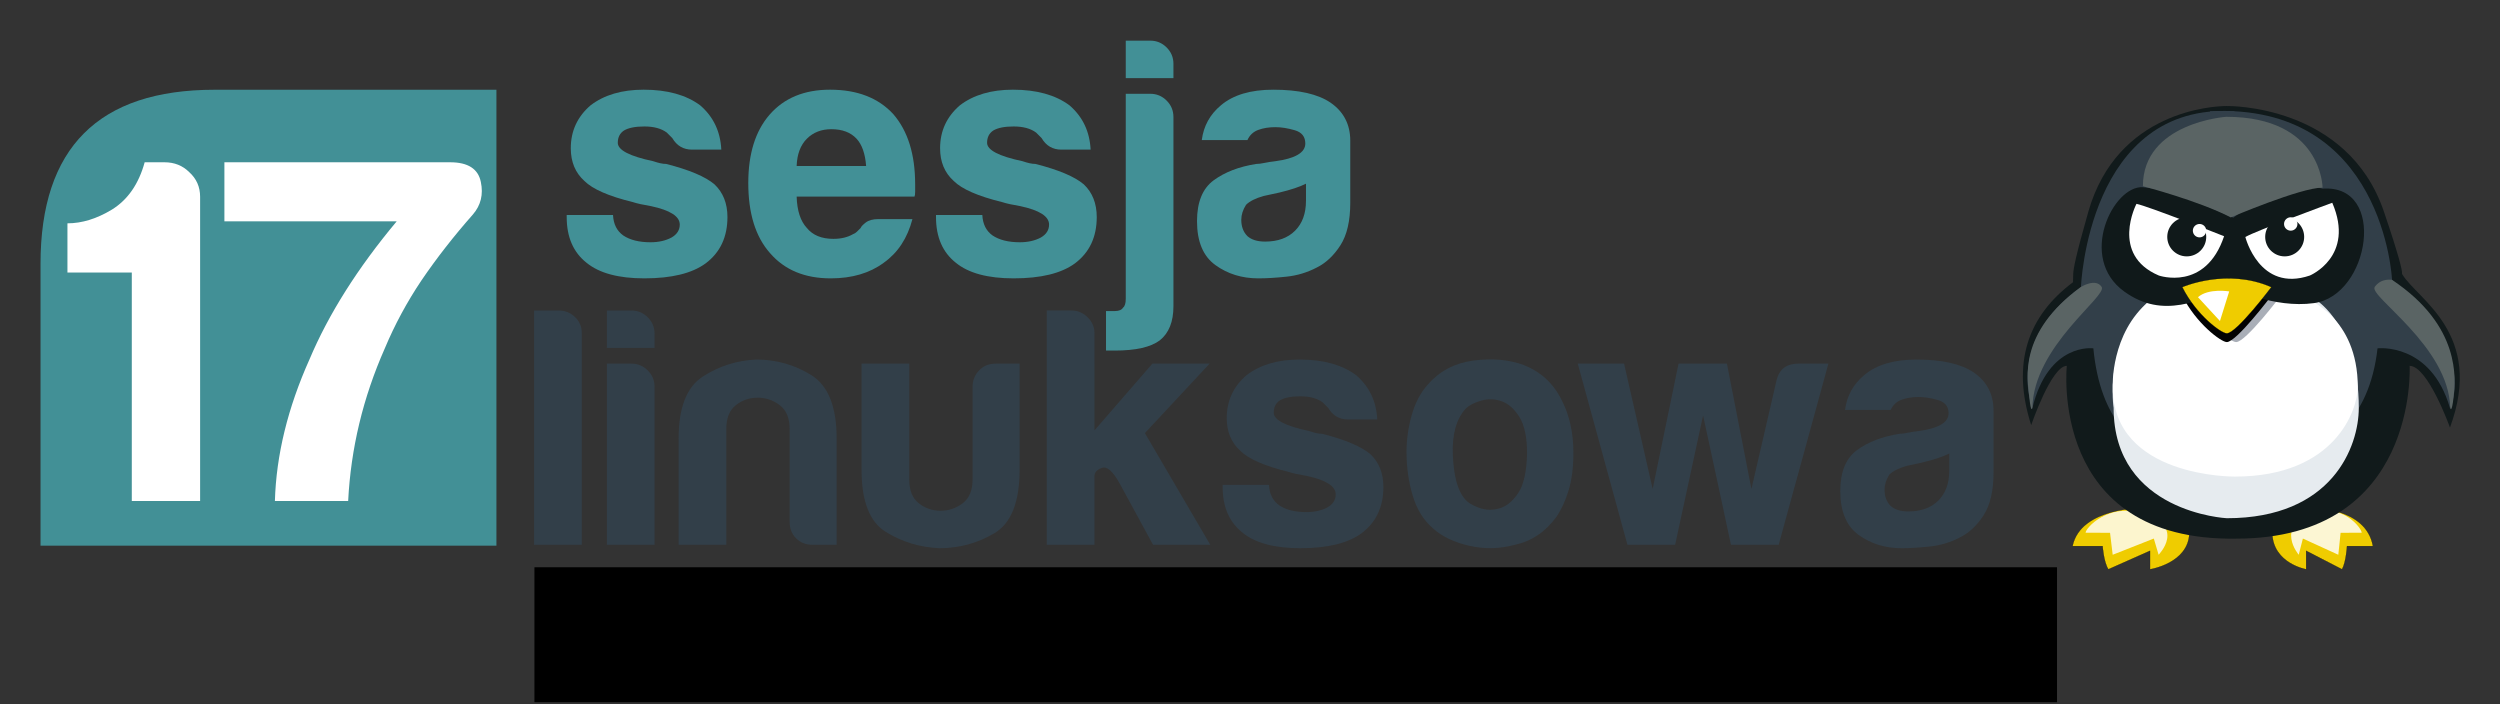 <?xml version="1.0" encoding="UTF-8" standalone="no"?>
<svg
   xmlns:dc="http://purl.org/dc/elements/1.1/"
   xmlns:cc="http://creativecommons.org/ns#"
   xmlns:rdf="http://www.w3.org/1999/02/22-rdf-syntax-ns#"
   xmlns:svg="http://www.w3.org/2000/svg"
   xmlns="http://www.w3.org/2000/svg"
   xml:space="preserve"
   enable-background="new 0 0 1674.168 1027.062"
   viewBox="0 0 1229.987 346.599"
   height="346.599"
   width="1229.987"
   y="0px"
   x="0px"
   id="Layer_1"
   version="1.1"><rect x="0" y="0" width="1229.987" height="346.599" fill="#333333" stroke="none"/><defs
   id="defs105" /><g
   transform="translate(1.751,-723.398)"
   id="g63"><g
     id="g65"><path
       style="fill:#429096;fill-opacity:1"
       id="path67"
       d="m 277.063,829.186 22.788,0 c 0.22,4.472 1.896,7.822 5.026,10.053 3.351,2.236 7.817,3.352 13.404,3.352 4.021,0 7.482,-0.78 10.389,-2.346 2.681,-1.561 4.021,-3.687 4.021,-6.367 0,-4.021 -4.691,-7.037 -14.074,-9.048 -4.021,-0.67 -7.038,-1.341 -9.048,-2.011 -11.844,-2.9 -19.771,-6.367 -23.792,-10.389 -4.472,-4.021 -6.702,-9.383 -6.702,-16.085 0,-8.487 3.236,-15.524 9.718,-21.111 6.702,-5.137 15.415,-7.708 26.138,-7.708 11.614,0 20.887,2.571 27.814,7.708 6.477,5.587 9.938,12.849 10.388,21.781 l -14.409,0 c -4.247,0 -7.488,-1.896 -9.718,-5.696 -0.896,-0.891 -1.791,-1.786 -2.681,-2.681 -2.681,-2.011 -6.367,-3.017 -11.059,-3.017 -4.471,0 -7.822,0.671 -10.053,2.011 -2.01,1.341 -3.016,3.352 -3.016,6.032 0,3.576 5.807,6.592 17.425,9.048 1.341,0.45 2.514,0.785 3.519,1.005 1.005,0.226 1.953,0.335 2.848,0.335 11.394,2.906 19.321,6.258 23.792,10.054 4.241,4.021 6.367,9.383 6.367,16.085 0,9.834 -3.576,17.426 -10.723,22.787 -6.702,4.917 -16.755,7.373 -30.16,7.373 -12.734,0 -22.232,-2.565 -28.484,-7.708 -6.482,-5.137 -9.718,-12.618 -9.718,-22.452 l 0,-1.005 z" /><path
       style="fill:#429096;fill-opacity:1"
       id="path69"
       d="m 430.408,831.197 16.755,0 c -2.461,9.383 -7.153,16.535 -14.075,21.446 -6.927,5.143 -15.64,7.708 -26.138,7.708 -12.734,0 -22.678,-4.132 -29.825,-12.399 -7.152,-8.042 -10.724,-19.546 -10.724,-34.516 0,-14.295 3.461,-25.469 10.389,-33.511 7.147,-8.263 17.09,-12.399 29.824,-12.399 13.404,0 23.793,4.021 31.165,12.063 7.147,8.269 10.724,19.771 10.724,34.517 0,0.896 0,1.676 0,2.346 0,0.67 0,1.12 0,1.341 0,1.12 -0.115,1.9 -0.335,2.346 l -57.974,0 c 0.22,6.927 1.895,12.063 5.026,15.415 2.901,3.576 7.257,5.361 13.069,5.361 3.796,0 7.037,-0.78 9.718,-2.346 0.67,-0.22 1.283,-0.612 1.843,-1.173 0.555,-0.555 1.173,-1.173 1.843,-1.843 0.22,-0.671 1.058,-1.561 2.513,-2.682 1.453,-1.115 3.521,-1.674 6.202,-1.674 z m -40.213,-26.139 34.181,0 c -0.45,-6.032 -2.011,-10.498 -4.691,-13.404 -2.906,-3.126 -7.037,-4.691 -12.399,-4.691 -4.917,0 -8.938,1.565 -12.064,4.691 -3.132,3.13 -4.807,7.597 -5.027,13.404 z" /><path
       style="fill:#429096;fill-opacity:1"
       id="path71"
       d="m 458.758,829.186 22.788,0 c 0.22,4.472 1.896,7.822 5.026,10.053 3.351,2.236 7.817,3.352 13.404,3.352 4.021,0 7.482,-0.78 10.389,-2.346 2.681,-1.561 4.021,-3.687 4.021,-6.367 0,-4.021 -4.691,-7.037 -14.074,-9.048 -4.021,-0.67 -7.038,-1.341 -9.048,-2.011 -11.844,-2.9 -19.771,-6.367 -23.792,-10.389 -4.472,-4.021 -6.702,-9.383 -6.702,-16.085 0,-8.487 3.236,-15.524 9.718,-21.111 6.702,-5.137 15.415,-7.708 26.138,-7.708 11.614,0 20.887,2.571 27.814,7.708 6.477,5.587 9.938,12.849 10.388,21.781 l -14.41,0 c -4.247,0 -7.488,-1.896 -9.718,-5.696 -0.896,-0.891 -1.791,-1.786 -2.681,-2.681 -2.681,-2.011 -6.367,-3.017 -11.059,-3.017 -4.471,0 -7.822,0.671 -10.053,2.011 -2.01,1.341 -3.016,3.352 -3.016,6.032 0,3.576 5.807,6.592 17.425,9.048 1.341,0.45 2.514,0.785 3.519,1.005 1.005,0.226 1.953,0.335 2.848,0.335 11.394,2.906 19.321,6.258 23.792,10.054 4.241,4.021 6.367,9.383 6.367,16.085 0,9.834 -3.576,17.426 -10.723,22.787 -6.702,4.917 -16.755,7.373 -30.16,7.373 -12.734,0 -22.232,-2.565 -28.484,-7.708 -6.482,-5.137 -9.718,-12.618 -9.718,-22.452 l 0,-1.005 z" /><path
       style="fill:#429096;fill-opacity:1"
       id="path73"
       d="m 542.401,895.872 0,-19.437 4.356,0 c 2.011,0 3.351,-0.561 4.021,-1.676 0.89,-0.67 1.34,-2.126 1.34,-4.356 l 0,-11.729 0,-67.356 0,-21.782 12.064,0 c 3.126,0 5.807,1.12 8.042,3.351 2.23,2.236 3.351,4.917 3.351,8.043 l 0,77.745 0,15.415 c 0,7.592 -2.236,13.179 -6.702,16.755 -4.472,3.352 -11.844,5.027 -22.117,5.027 l -4.355,0 z m 9.718,-152.474 12.064,0 c 3.126,0 5.807,1.121 8.042,3.352 2.23,2.235 3.351,4.916 3.351,8.042 l 0,7.038 -23.458,0 0,-18.432 z" /><path
       style="fill:#429096;fill-opacity:1"
       id="path75"
       d="m 646.15,854.989 c -4.691,2.461 -9.666,3.964 -14.912,4.524 -5.252,0.555 -9.886,0.838 -13.907,0.838 -8.042,0 -15.08,-2.179 -21.112,-6.535 -6.032,-4.356 -9.048,-11.561 -9.048,-21.614 0,-9.383 2.733,-16.085 8.21,-20.106 5.472,-4.021 12.451,-6.702 20.944,-8.043 1.115,0 2.456,-0.167 4.021,-0.502 1.561,-0.335 3.351,-0.613 5.362,-0.838 9.828,-1.341 14.745,-4.241 14.745,-8.713 0,-3.352 -1.733,-5.529 -5.194,-6.534 -3.466,-1.006 -6.649,-1.509 -9.55,-1.509 -3.131,0 -5.922,0.45 -8.378,1.341 -2.461,0.896 -4.246,2.571 -5.362,5.026 l -22.452,0 c 0.89,-6.922 4.021,-12.619 9.383,-17.09 6.032,-5.137 14.629,-7.708 25.803,-7.708 12.509,0 21.892,2.126 28.149,6.367 6.477,4.472 9.718,10.724 9.718,18.766 l 0,30.495 c 0,8.938 -1.623,15.918 -4.859,20.944 -3.24,5.026 -7.094,8.66 -11.561,10.891 z m -5.361,-41.218 c -3.131,1.565 -7.487,3.016 -13.069,4.356 l -7.708,1.676 c -4.021,1.12 -6.927,2.57 -8.713,4.356 -1.565,2.461 -2.346,4.916 -2.346,7.372 0,3.351 1.005,6.032 3.016,8.042 2.011,1.791 4.912,2.682 8.713,2.682 6.252,0 11.168,-1.786 14.745,-5.362 3.571,-3.57 5.361,-8.487 5.361,-14.744 l 0,-8.378 z" /><path
       style="fill:#323f49;fill-opacity:1"
       id="path79"
       d="m 261.016,876.162 12.064,0 c 3.126,0 5.807,1.063 8.042,3.184 2.23,2.126 3.351,4.749 3.351,7.875 l 0,104.219 -23.458,0 0,-115.278 z" /><path
       style="fill:#323f49;fill-opacity:1"
       id="path81"
       d="m 296.834,876.162 12.064,0 c 3.125,0 5.806,1.121 8.042,3.352 2.23,2.235 3.351,4.916 3.351,8.042 l 0,7.038 -23.457,0 0,-18.432 z m 0,26.138 12.064,0 c 3.125,0 5.806,1.12 8.042,3.351 2.23,2.236 3.351,4.917 3.351,8.043 l 0,77.745 -23.457,0 0,-89.139 z" /><path
       style="fill:#323f49;fill-opacity:1"
       id="path83"
       d="m 409.871,991.439 -11.729,0 c -3.352,0 -6.09,-1.058 -8.211,-3.184 -2.125,-2.12 -3.183,-4.859 -3.183,-8.21 l 0,-45.575 c 0,-5.361 -1.624,-9.268 -4.859,-11.729 -3.241,-2.455 -6.87,-3.686 -10.892,-3.686 -4.021,0 -7.597,1.23 -10.723,3.686 -3.132,2.461 -4.691,6.367 -4.691,11.729 l 0,56.969 -23.458,0 0,-52.276 c 0,-15.19 3.964,-25.354 11.896,-30.495 7.927,-5.137 16.697,-7.928 26.306,-8.378 9.828,0 18.876,2.571 27.144,7.708 8.263,5.142 12.399,15.529 12.399,31.165 l 0,52.276 z" /><path
       style="fill:#323f49;fill-opacity:1"
       id="path85"
       d="m 499.881,902.3 0,52.276 c 0,15.865 -4.137,26.254 -12.399,31.165 -8.268,4.917 -17.315,7.373 -27.144,7.373 -9.608,-0.45 -18.379,-3.126 -26.306,-8.043 -7.933,-4.911 -11.896,-15.08 -11.896,-30.495 l 0,-52.276 23.458,0 0,56.969 c 0,5.361 1.56,9.272 4.691,11.729 3.126,2.461 6.702,3.686 10.723,3.686 4.021,0 7.65,-1.225 10.892,-3.686 3.235,-2.456 4.859,-6.367 4.859,-11.729 l 0,-45.575 c 0,-3.126 1.058,-5.807 3.183,-8.043 2.121,-2.23 4.859,-3.351 8.211,-3.351 l 11.728,0 z" /><path
       style="fill:#323f49;fill-opacity:1"
       id="path87"
       d="m 536.729,902.3 0,32.841 28.483,-32.841 28.149,0 -31.835,34.181 32.17,54.958 -28.149,0 -16.42,-30.16 c -3.351,-6.031 -6.257,-8.597 -8.713,-7.707 -2.461,0.896 -3.686,2.235 -3.686,4.021 l 0,12.398 0,21.447 -23.458,0 0,-115.276 12.063,0 c 3.126,0 5.808,1.121 8.043,3.352 2.23,2.235 3.352,4.807 3.352,7.707 l 0,15.079 z" /><path
       style="fill:#323f49;fill-opacity:1"
       id="path89"
       d="m 599.786,961.95 22.787,0 c 0.221,4.472 1.896,7.822 5.027,10.053 3.351,2.236 7.817,3.352 13.404,3.352 4.021,0 7.482,-0.78 10.388,-2.346 2.681,-1.561 4.021,-3.687 4.021,-6.367 0,-4.021 -4.691,-7.037 -14.074,-9.048 -4.021,-0.67 -7.037,-1.341 -9.048,-2.011 -11.845,-2.9 -19.771,-6.367 -23.793,-10.389 -4.472,-4.021 -6.702,-9.383 -6.702,-16.085 0,-8.487 3.236,-15.524 9.718,-21.111 6.702,-5.137 15.415,-7.708 26.139,-7.708 11.613,0 20.887,2.571 27.814,7.708 6.477,5.587 9.938,12.849 10.388,21.781 l -14.409,0 c -4.247,0 -7.487,-1.896 -9.719,-5.696 -0.895,-0.891 -1.79,-1.786 -2.681,-2.681 -2.681,-2.011 -6.367,-3.017 -11.059,-3.017 -4.472,0 -7.822,0.671 -10.053,2.011 -2.011,1.341 -3.017,3.352 -3.017,6.032 0,3.576 5.808,6.592 17.426,9.048 1.341,0.45 2.514,0.785 3.519,1.005 1.006,0.226 1.953,0.335 2.849,0.335 11.394,2.906 19.321,6.258 23.793,10.054 4.241,4.021 6.367,9.383 6.367,16.085 0,9.834 -3.576,17.426 -10.724,22.787 -6.702,4.917 -16.756,7.373 -30.16,7.373 -12.733,0 -22.232,-2.565 -28.484,-7.708 -6.481,-5.137 -9.718,-12.618 -9.718,-22.452 l 0,-1.005 z" /><path
       style="fill:#323f49;fill-opacity:1"
       id="path91"
       d="m 703.319,983.396 c -4.691,-4.021 -8.043,-9.435 -10.054,-16.252 -2.01,-6.812 -3.016,-13.907 -3.016,-21.279 0,-6.032 0.838,-12.064 2.514,-18.097 1.675,-6.031 4.299,-11.059 7.875,-15.079 5.807,-6.702 13.289,-10.666 22.452,-11.896 9.157,-1.226 17.426,-0.503 24.798,2.178 8.487,3.352 14.745,9.163 18.766,17.426 3.797,7.372 5.697,15.976 5.697,25.804 0,7.152 -0.785,13.294 -2.346,18.431 -1.565,5.142 -3.576,9.498 -6.032,13.069 -5.361,7.372 -12.179,11.954 -20.441,13.739 -7.372,2.011 -14.803,2.178 -22.284,0.503 -7.488,-1.677 -13.462,-4.525 -17.929,-8.547 z m 16.085,-58.978 c -4.691,5.142 -6.817,12.792 -6.367,22.955 0.445,10.168 2.346,17.258 5.697,21.279 1.34,1.79 3.687,3.299 7.037,4.523 3.352,1.23 6.755,1.341 10.221,0.335 3.461,-1.005 6.535,-3.519 9.216,-7.539 2.681,-4.021 4.131,-10.499 4.356,-19.437 0,-8.043 -1.288,-14.074 -3.854,-18.096 -2.57,-4.021 -5.528,-6.587 -8.88,-7.708 -3.351,-1.115 -6.702,-1.173 -10.054,-0.167 -3.35,1.006 -5.811,2.294 -7.372,3.855 z" /><path
       style="fill:#323f49;fill-opacity:1"
       id="path93"
       d="m 873.348,991.439 -23.457,0 -13.739,-63.671 -13.739,63.671 -23.458,0 -24.463,-89.139 22.787,0 14.075,61.66 12.733,-61.66 23.793,0 12.063,61.66 12.399,-53.617 c 1.341,-5.362 4.911,-8.043 10.724,-8.043 l 14.744,0 -24.462,89.139 z" /><path
       style="fill:#323f49;fill-opacity:1"
       id="path95"
       d="m 962.639,987.753 c -4.692,2.461 -9.666,3.964 -14.913,4.524 -5.251,0.555 -9.886,0.838 -13.906,0.838 -8.043,0 -15.08,-2.179 -21.112,-6.535 -6.032,-4.356 -9.048,-11.561 -9.048,-21.614 0,-9.383 2.733,-16.085 8.21,-20.106 5.472,-4.021 12.451,-6.702 20.944,-8.043 1.115,0 2.456,-0.167 4.021,-0.502 1.561,-0.335 3.351,-0.613 5.361,-0.838 9.828,-1.341 14.745,-4.241 14.745,-8.713 0,-3.352 -1.733,-5.529 -5.194,-6.534 -3.466,-1.006 -6.649,-1.509 -9.551,-1.509 -3.131,0 -5.922,0.45 -8.377,1.341 -2.461,0.896 -4.247,2.571 -5.362,5.026 l -22.452,0 c 0.891,-6.922 4.021,-12.619 9.383,-17.09 6.032,-5.137 14.63,-7.708 25.804,-7.708 12.509,0 21.892,2.126 28.149,6.367 6.477,4.472 9.718,10.724 9.718,18.766 l 0,30.495 c 0,8.938 -1.623,15.918 -4.859,20.944 -3.242,5.026 -7.096,8.66 -11.561,10.891 z m -5.363,-41.218 c -3.131,1.565 -7.487,3.016 -13.069,4.356 l -7.707,1.676 c -4.021,1.12 -6.928,2.57 -8.713,4.356 -1.565,2.461 -2.346,4.916 -2.346,7.372 0,3.351 1.005,6.032 3.016,8.042 2.011,1.791 4.912,2.682 8.713,2.682 6.252,0 11.169,-1.786 14.745,-5.362 3.57,-3.57 5.361,-8.487 5.361,-14.744 l 0,-8.378 z" /><g
       transform="matrix(1.541,0,0,1.541,-650.355,114.93)"
       id="g3063"><g
         transform="matrix(1.355,0,0,1.355,-191.222,31.129)"
         style="font-style:normal;font-variant:normal;font-weight:bold;font-stretch:normal;font-size:1000px;line-height:125%;font-family:Harabara;-inkscape-font-specification:'Harabara Bold';letter-spacing:0px;word-spacing:0px;fill:#dba100;fill-opacity:1;stroke:none"
         id="text3035"><path
           d="m 502.312,289.577 c -27.344,0 -41.016,13.672 -41.016,41.016 l 0,66.406 107.422,0 0,-107.422 -66.406,0"
           id="path3044"
           style="fill:#429096;fill-opacity:1" /></g></g></g></g><g
   id="g3109"
   transform="matrix(0.347,0,0,0.347,904.748,-41.317)"><g
     id="g7"><path
       d="m 669.493,839.33 c 0,0 77.73,-1.643 87.614,54.105 l -36.737,0 c 0,0 -1.406,22.956 -7.073,32.791 l -50.851,-26.23 0,26.23 c 0,0 -46.654,-8.202 -48.063,-50.831 -1.41,-42.625 55.11,-36.065 55.11,-36.065 z"
       id="path9"
       style="fill:#efcc00;stroke:#000000;stroke-width:0.25" /><path
       d="m 741.172,874.399 -29.897,0.093 -3.228,31.152 -50.236,-22.996 -5.897,22.996 c 0,0 -34.352,-40.344 19.78,-59.028 42.065,-14.51 69.478,21.226 69.478,27.783"
       id="path11"
       style="opacity:0.83;fill:#fffffe" /></g><g
     id="g13"><path
       d="m 432.88,839.33 c 0,0 -90.176,-1.643 -101.657,54.105 l 42.629,0 c 0,0 1.642,22.956 8.2,32.791 l 59.026,-26.23 0,26.23 c 0,0 54.096,-8.202 55.738,-50.831 C 498.457,832.77 432.88,839.33 432.88,839.33 Z"
       id="path15"
       style="fill:#efcc00;stroke:#000000;stroke-width:0.25" /><path
       d="m 349.708,874.399 34.674,0.093 3.768,31.152 58.296,-22.996 6.802,22.996 c 0,0 39.878,-40.344 -22.953,-59.028 -48.789,-14.51 -80.587,21.226 -80.587,27.783"
       id="path17"
       style="opacity:0.81;fill:#fffffe" /></g><path
     id="path19"
     transform="matrix(2.883,0,0,2.883,-3803.225,-1285.166)"
     d="m 1509.469,539.219 c -5.883,0.07 -53.41,2.203 -67.625,51.969 -6.487,22.713 -7.3,28.092 -7.438,30.562 -0.05,0.099 -0.054,4.012 -0.107,4.118 -22.215,16.615 -30.346,39.776 -20.562,70.281 0,0 9.933,-29.148 17.514,-29.148 0,0 -9.116,86.482 83.406,84.969 89.751,0 85.188,-84.969 85.188,-84.969 9.001,0 19.844,30.344 19.844,30.344 17.154,-46.268 -16.239,-63.213 -23.438,-75.344 -0.069,-0.117 -0.091,-0.173 -0.156,-0.281 0.281,-1.247 -1.221,-7.978 -8.875,-30.531 -18.005,-53.084 -77.156,-51.969 -77.156,-51.969 0,0 -0.202,-0.005 -0.594,0 z"
     style="fill:#111a1b" /><path
     d="m 763.642,612.945 c 0,0 75.42,-8.84 102.655,84.476 l 0,0 c 0,0 42.013,-76.779 -82.083,-181.573 0,0 -11.373,-251.932 -258.165,-238.991 l 0,493.492 c 0,0 214.23,49.192 237.593,-157.404 z"
     id="path21"
     style="fill:#323f49" /><path
     d="m 360.723,612.945 c 0,0 -63.484,-8.84 -86.438,84.476 l 0,0 c 0,0 -39.352,-93.315 68.865,-171.511 0,0 9.84,-261.994 217.61,-249.054 l 0,493.492 c 0,0.001 -180.36,49.193 -200.037,-157.403 z"
     id="path25"
     style="fill:#323f49" /><path
     d="M 407.429,328.822"
     id="path27"
     style="fill:#232c35" /><path
     d="m 440.296,545.575 c 0,0 200.042,-6.555 237.75,0 0,0 59.03,37.077 59.03,151.846 0,54.751 -37.484,156.406 -187.126,156.406 0,0 -160.482,-7.838 -160.482,-156.406 0,0 -14.757,-89.537 50.828,-151.846 z"
     id="path29"
     style="fill:#e6ebef" /><path
     d="m 440.296,545.575 c 0,0 184.438,-8.606 222.584,-2.917 0,0 72.759,25.488 72.759,125.092 0,31.86 -31.716,127.052 -174.366,127.052 0,0 -173.086,1.896 -173.086,-127.052 10e-4,0 -3.494,-75.994 52.109,-122.175 z"
     id="path31"
     style="fill:#ffffff" /><path
     d="m 500.07,538.518 c 0,0 63.123,-27.795 126.252,0 0,0 -49.445,65.588 -63.129,65.588 -8.016,-10e-4 -43.452,-26.24 -63.123,-65.588 z"
     id="path33"
     style="fill:#a9aeb7" /><path
     d="m 486.821,538.518 c 0,0 63.128,-27.795 126.255,0 0,0 -49.448,65.588 -63.126,65.588 -8.016,-10e-4 -43.449,-26.24 -63.129,-65.588 z"
     id="path35"
     style="fill:#020202" /><path
     d="m 559.095,427.717 c 0,0 -86.207,-40.311 -128.121,-43.207 -41.914,-2.896 -92.885,100.057 -26.388,147.948 55.681,40.112 106.678,11.248 154.228,-4.915 0,0 57.389,29.166 114.721,21.313 79.195,-10.851 104.122,-168.884 12.193,-162.323 l 0,0 c 0.001,0 -49.573,-16.206 -126.633,41.184 z"
     id="path37"
     style="fill:#10191a" /><path
     d="m 546.082,454.001 c 0,0 -107.577,-42.632 -124.23,-45.911 0,0 -37.866,72.143 31.77,101.654 -0.001,0 66.097,22.956 92.46,-55.743 z"
     id="path39"
     style="fill:#ffffff" /><path
     d="m 699.466,406.547 c 0,0 -108.63,39.906 -123.232,48.563 0,0 19.857,79.009 91.436,54.621 -10e-4,0 64.564,-26.922 31.796,-103.184 z"
     id="path41"
     style="fill:#ffffff" /><path
     d="m 430.974,383.072 c 0,0 79.833,20.891 124.61,44.266 0,0 98.999,-42.242 130.145,-42.242 l 0,0 c 0,0 -0.609,-100.404 -136.703,-100.404 0,-0.001 -118.052,8.198 -118.052,98.38 z"
     id="path43"
     style="fill:#5a6464" /><path
     d="m 486.821,526.171 c 0,0 63.128,-27.8 126.255,0 0,0 -49.448,65.585 -63.126,65.585 -8.016,0 -43.449,-26.236 -63.129,-65.585 z"
     id="path45"
     style="fill:#efcc00;stroke:#000000;stroke-width:0.25" /><path
     d="m 520.769,454.961 c 0,15.252 -12.374,27.617 -27.643,27.617 -15.245,0 -27.618,-12.365 -27.618,-27.617 0,-15.245 12.374,-27.623 27.618,-27.623 15.27,0 27.643,12.378 27.643,27.623 z"
     id="path47"
     style="fill:#10191a" /><path
     d="m 659.627,454.961 c 0,15.252 -12.373,27.617 -27.618,27.617 -15.27,0 -27.644,-12.365 -27.644,-27.617 0,-15.245 12.374,-27.623 27.644,-27.623 15.245,0 27.618,12.378 27.618,27.623 z"
     id="path49"
     style="fill:#10191a" /><path
     d="m 520.769,446.131 c 0,5.258 -4.252,9.51 -9.477,9.51 -5.254,0 -9.507,-4.252 -9.507,-9.51 0,-5.25 4.253,-9.502 9.507,-9.502 5.225,0 9.477,4.252 9.477,9.502 z"
     id="path51"
     style="fill:#ffffff" /><path
     d="m 650.098,436.642 c 0,5.242 -4.278,9.489 -9.507,9.489 -5.249,0 -9.504,-4.247 -9.504,-9.489 0,-5.266 4.255,-9.517 9.504,-9.517 5.229,0 9.507,4.251 9.507,9.517 z"
     id="path53"
     style="fill:#ffffff" /><path
     d="m 553.332,532.239 c 0,0 -29.515,-4.915 -44.271,8.201 l 31.155,33.791 13.116,-41.992 z"
     id="path55"
     style="fill:#ffffff" /><path
     d="m 343.15,525.91 c 0,0 21.007,-13.101 29.364,0 8.351,13.11 -96.59,83.973 -98.229,171.511 0,0 -1.921,9.315 -4.397,-15.498 -2.473,-24.814 -16.917,-90.412 73.262,-156.013 z"
     id="path57"
     style="fill:#5a6464" /><path
     d="m 784.214,515.848 c 0,0 -15.447,-3.038 -24.544,10.062 -9.12,13.11 105.25,83.973 107.037,171.511 0,0 2.078,9.315 4.792,-15.498 2.689,-24.814 10.989,-100.475 -87.285,-166.075 z"
     id="path59"
     style="fill:#5a6464" /></g><g
   id="flowRoot94"
   style="font-style:normal;font-weight:normal;font-size:5px;line-height:125%;font-family:sans-serif;letter-spacing:0px;word-spacing:0px;fill:#000000;fill-opacity:1;stroke:none;stroke-width:1px;stroke-linecap:butt;stroke-linejoin:miter;stroke-opacity:1"
   transform="matrix(1.299,0,0,1.292,-9.915,84.377)"
   aria-label="17"><path
     id="path68"
     style="font-style:normal;font-variant:normal;font-weight:normal;font-stretch:normal;font-size:192px;font-family:Harabara;-inkscape-font-specification:Harabara;letter-spacing:6.949px;fill:#ffffff"
     d="M 57.551,125.486 V 38.486 h -24.375 v -18.75 q 8.25,0 16.875,-5.25 9,-5.625 12.375,-18 h 7.5 v 0 q 5.625,0 9.375,3.75 4.125,3.75 4.125,9.375 V 125.486 Z" /><path
     id="path70"
     style="font-style:normal;font-variant:normal;font-weight:normal;font-stretch:normal;font-size:192px;font-family:Harabara;-inkscape-font-specification:Harabara;letter-spacing:6.949px;fill:#ffffff"
     d="m 139.499,125.486 h -27.75 q 0.75,-26.25 13.125,-54 10.875,-25.875 33,-52.5 H 92.624 V -3.514 H 178.124 q 10.125,0 11.625,7.5 1.5,7.125 -3,12.375 -10.875,12.375 -19.5,25.125 -8.25,12.375 -13.875,25.875 -12.375,28.125 -13.875,58.125 z" /></g><flowRoot
   style="font-style:normal;font-weight:normal;font-size:5px;line-height:125%;font-family:sans-serif;letter-spacing:0px;word-spacing:0px;fill:#000000;fill-opacity:1;stroke:none;stroke-width:1px;stroke-linecap:butt;stroke-linejoin:miter;stroke-opacity:1"
   id="flowRoot110"
   xml:space="preserve"><flowRegion
     id="flowRegion112"><rect
       y="279.092"
       x="262.938"
       height="66.382"
       width="749.101"
       id="rect114" /></flowRegion><flowPara
     id="flowPara116" /></flowRoot><g
   id="text120"
   style="font-style:normal;font-weight:normal;font-size:5px;line-height:125%;font-family:sans-serif;letter-spacing:0px;word-spacing:0px;fill:#000000;fill-opacity:1;stroke:none;stroke-width:1px;stroke-linecap:butt;stroke-linejoin:miter;stroke-opacity:1"
   aria-label="25 kwietnia 2020 | Wrocław, Polska"><path
     id="path74"
     style="font-size:40px"
     d="m 268.139,312.338 h 13.77 v 3.32 h -18.516 v -3.32 q 2.246,-2.324 6.113,-6.23 3.887,-3.926 4.883,-5.059 1.895,-2.129 2.637,-3.594 0.762,-1.484 0.762,-2.91 0,-2.324 -1.641,-3.789 -1.621,-1.465 -4.238,-1.465 -1.855,0 -3.926,0.645 -2.051,0.645 -4.395,1.953 v -3.984 q 2.383,-0.957 4.453,-1.445 2.07,-0.488 3.789,-0.488 4.531,0 7.227,2.266 2.695,2.266 2.695,6.055 0,1.797 -0.684,3.418 -0.664,1.602 -2.441,3.789 -0.488,0.566 -3.105,3.281 -2.617,2.695 -7.383,7.559 z" /><path
     id="path76"
     style="font-size:40px"
     d="m 290.249,286.498 h 15.488 v 3.32 h -11.875 v 7.148 q 0.859,-0.293 1.719,-0.43 0.859,-0.156 1.719,-0.156 4.883,0 7.734,2.676 2.852,2.676 2.852,7.246 0,4.707 -2.93,7.324 -2.93,2.598 -8.262,2.598 -1.836,0 -3.75,-0.312 -1.895,-0.312 -3.926,-0.938 v -3.965 q 1.758,0.957 3.633,1.426 1.875,0.469 3.965,0.469 3.379,0 5.352,-1.777 1.973,-1.777 1.973,-4.824 0,-3.047 -1.973,-4.824 -1.973,-1.777 -5.352,-1.777 -1.582,0 -3.164,0.352 -1.562,0.352 -3.203,1.094 z" /><path
     id="path78"
     style="font-size:40px"
     d="m 327.768,285.267 h 3.613 v 17.949 l 10.723,-9.434 h 4.59 l -11.602,10.234 12.09,11.641 h -4.688 L 331.382,304.974 v 10.684 h -3.613 z" /><path
     id="path80"
     style="font-size:40px"
     d="m 349.018,293.783 h 3.594 l 4.492,17.07 4.473,-17.07 h 4.238 l 4.492,17.07 4.473,-17.07 h 3.594 l -5.723,21.875 h -4.238 l -4.707,-17.93 -4.727,17.93 h -4.238 z" /><path
     id="path82"
     style="font-size:40px"
     d="m 383.843,293.783 h 3.594 v 21.875 h -3.594 z m 0,-8.516 h 3.594 v 4.551 h -3.594 z" /><path
     id="path84"
     style="font-size:40px"
     d="m 413.647,303.822 v 1.758 h -16.523 q 0.234,3.711 2.227,5.664 2.012,1.934 5.586,1.934 2.07,0 4.004,-0.508 1.953,-0.508 3.867,-1.523 v 3.398 q -1.934,0.82 -3.965,1.25 -2.031,0.43 -4.121,0.43 -5.234,0 -8.301,-3.047 -3.047,-3.047 -3.047,-8.242 0,-5.371 2.891,-8.516 2.91,-3.164 7.832,-3.164 4.414,0 6.973,2.852 2.578,2.832 2.578,7.715 z m -3.594,-1.055 q -0.039,-2.949 -1.66,-4.707 -1.602,-1.758 -4.258,-1.758 -3.008,0 -4.824,1.699 -1.797,1.699 -2.07,4.785 z" /><path
     id="path86"
     style="font-size:40px"
     d="m 423.1,287.572 v 6.211 h 7.402 v 2.793 h -7.402 v 11.875 q 0,2.676 0.723,3.438 0.742,0.762 2.988,0.762 h 3.691 v 3.008 h -3.691 q -4.16,0 -5.742,-1.543 -1.582,-1.562 -1.582,-5.664 v -11.875 h -2.637 v -2.793 h 2.637 v -6.211 z" /><path
     id="path88"
     style="font-size:40px"
     d="m 453.432,302.455 v 13.203 h -3.594 v -13.086 q 0,-3.105 -1.211,-4.648 -1.211,-1.543 -3.633,-1.543 -2.91,0 -4.59,1.855 -1.68,1.855 -1.68,5.059 v 12.363 h -3.613 v -21.875 h 3.613 v 3.398 q 1.289,-1.973 3.027,-2.949 1.758,-0.977 4.043,-0.977 3.77,0 5.703,2.344 1.934,2.324 1.934,6.855 z" /><path
     id="path90"
     style="font-size:40px"
     d="m 460.639,293.783 h 3.594 v 21.875 h -3.594 z m 0,-8.516 h 3.594 v 4.551 h -3.594 z" /><path
     id="path92"
     style="font-size:40px"
     d="m 481.675,304.662 q -4.355,0 -6.035,0.996 -1.68,0.996 -1.68,3.398 0,1.914 1.25,3.047 1.27,1.113 3.438,1.113 2.988,0 4.785,-2.109 1.816,-2.129 1.816,-5.645 v -0.801 z m 7.168,-1.484 v 12.48 h -3.594 v -3.32 q -1.23,1.992 -3.066,2.949 -1.836,0.938 -4.492,0.938 -3.359,0 -5.352,-1.875 -1.973,-1.895 -1.973,-5.059 0,-3.691 2.461,-5.566 2.48,-1.875 7.383,-1.875 h 5.039 v -0.352 q 0,-2.48 -1.641,-3.828 -1.621,-1.367 -4.57,-1.367 -1.875,0 -3.652,0.449 -1.777,0.449 -3.418,1.348 v -3.32 q 1.973,-0.762 3.828,-1.133 1.855,-0.391 3.613,-0.391 4.746,0 7.09,2.461 2.344,2.461 2.344,7.461 z" /><path
     id="path94"
     style="font-size:40px"
     d="m 512.905,312.338 h 13.77 v 3.32 h -18.516 v -3.32 q 2.246,-2.324 6.113,-6.23 3.887,-3.926 4.883,-5.059 1.895,-2.129 2.637,-3.594 0.762,-1.484 0.762,-2.91 0,-2.324 -1.641,-3.789 -1.621,-1.465 -4.238,-1.465 -1.855,0 -3.926,0.645 -2.051,0.645 -4.395,1.953 v -3.984 q 2.383,-0.957 4.453,-1.445 2.07,-0.488 3.789,-0.488 4.531,0 7.227,2.266 2.695,2.266 2.695,6.055 0,1.797 -0.684,3.418 -0.664,1.602 -2.441,3.789 -0.488,0.566 -3.105,3.281 -2.617,2.695 -7.383,7.559 z" /><path
     id="path96"
     style="font-size:40px"
     d="m 543.413,289.095 q -3.047,0 -4.59,3.008 -1.523,2.988 -1.523,9.004 0,5.996 1.523,9.004 1.543,2.988 4.59,2.988 3.066,0 4.59,-2.988 1.543,-3.008 1.543,-9.004 0,-6.016 -1.543,-9.004 -1.523,-3.008 -4.59,-3.008 z m 0,-3.125 q 4.902,0 7.48,3.887 2.598,3.867 2.598,11.25 0,7.363 -2.598,11.25 -2.578,3.867 -7.48,3.867 -4.902,0 -7.5,-3.867 -2.578,-3.887 -2.578,-11.25 0,-7.383 2.578,-11.25 2.598,-3.887 7.5,-3.887 z" /><path
     id="path98"
     style="font-size:40px"
     d="m 563.843,312.338 h 13.77 v 3.32 h -18.516 v -3.32 q 2.246,-2.324 6.113,-6.23 3.887,-3.926 4.883,-5.059 1.895,-2.129 2.637,-3.594 0.762,-1.484 0.762,-2.91 0,-2.324 -1.641,-3.789 -1.621,-1.465 -4.238,-1.465 -1.855,0 -3.926,0.645 -2.051,0.645 -4.395,1.953 v -3.984 q 2.383,-0.957 4.453,-1.445 2.07,-0.488 3.789,-0.488 4.531,0 7.227,2.266 2.695,2.266 2.695,6.055 0,1.797 -0.684,3.418 -0.664,1.602 -2.441,3.789 -0.488,0.566 -3.105,3.281 -2.617,2.695 -7.383,7.559 z" /><path
     id="path100"
     style="font-size:40px"
     d="m 594.35,289.095 q -3.047,0 -4.59,3.008 -1.523,2.988 -1.523,9.004 0,5.996 1.523,9.004 1.543,2.988 4.59,2.988 3.066,0 4.59,-2.988 1.543,-3.008 1.543,-9.004 0,-6.016 -1.543,-9.004 -1.523,-3.008 -4.59,-3.008 z m 0,-3.125 q 4.902,0 7.48,3.887 2.598,3.867 2.598,11.25 0,7.363 -2.598,11.25 -2.578,3.867 -7.48,3.867 -4.902,0 -7.5,-3.867 -2.578,-3.887 -2.578,-11.25 0,-7.383 2.578,-11.25 2.598,-3.887 7.5,-3.887 z" /><path
     id="path102"
     style="font-size:40px"
     d="m 628.237,285.092 v 40 h -3.32 v -40 z" /><path
     id="path104"
     style="font-size:40px"
     d="m 647.417,286.498 h 3.984 l 6.133,24.648 6.113,-24.648 h 4.434 l 6.133,24.648 6.113,-24.648 h 4.004 l -7.324,29.16 h -4.961 l -6.152,-25.312 -6.211,25.312 h -4.961 z" /><path
     id="path106"
     style="font-size:40px"
     d="m 700.268,297.142 q -0.605,-0.352 -1.328,-0.508 -0.703,-0.176 -1.562,-0.176 -3.047,0 -4.688,1.992 -1.621,1.973 -1.621,5.684 v 11.523 h -3.613 v -21.875 h 3.613 v 3.398 q 1.133,-1.992 2.949,-2.949 1.816,-0.977 4.414,-0.977 0.371,0 0.82,0.059 0.449,0.039 0.996,0.137 z" /><path
     id="path108"
     style="font-size:40px"
     d="m 711.694,296.303 q -2.891,0 -4.57,2.266 -1.68,2.246 -1.68,6.172 0,3.926 1.66,6.191 1.68,2.246 4.59,2.246 2.871,0 4.551,-2.266 1.68,-2.266 1.68,-6.172 0,-3.887 -1.68,-6.152 -1.68,-2.285 -4.551,-2.285 z m 0,-3.047 q 4.688,0 7.363,3.047 2.676,3.047 2.676,8.438 0,5.371 -2.676,8.438 -2.676,3.047 -7.363,3.047 -4.707,0 -7.383,-3.047 -2.656,-3.066 -2.656,-8.438 0,-5.391 2.656,-8.438 2.676,-3.047 7.383,-3.047 z" /><path
     id="path110"
     style="font-size:40px"
     d="m 743.413,294.623 v 3.359 q -1.523,-0.84 -3.066,-1.25 -1.523,-0.43 -3.086,-0.43 -3.496,0 -5.43,2.227 -1.934,2.207 -1.934,6.211 0,4.004 1.934,6.23 1.934,2.207 5.43,2.207 1.562,0 3.086,-0.41 1.543,-0.43 3.066,-1.27 v 3.32 q -1.504,0.703 -3.125,1.055 -1.602,0.352 -3.418,0.352 -4.941,0 -7.852,-3.105 -2.91,-3.105 -2.91,-8.379 0,-5.352 2.93,-8.418 2.949,-3.066 8.066,-3.066 1.66,0 3.242,0.352 1.582,0.332 3.066,1.016 z" /><path
     id="path112"
     style="font-size:40px"
     d="m 749.819,285.267 h 3.594 v 11.758 l 2.441,-1.758 1.484,2.07 -3.926,2.754 v 15.566 h -3.594 v -13.008 l -2.402,1.719 -1.445,-2.07 3.848,-2.754 z" /><path
     id="path114"
     style="font-size:40px"
     d="m 771.05,304.662 q -4.355,0 -6.035,0.996 -1.68,0.996 -1.68,3.398 0,1.914 1.25,3.047 1.27,1.113 3.438,1.113 2.988,0 4.785,-2.109 1.816,-2.129 1.816,-5.645 v -0.801 z m 7.168,-1.484 v 12.48 h -3.594 v -3.32 q -1.23,1.992 -3.066,2.949 -1.836,0.938 -4.492,0.938 -3.359,0 -5.352,-1.875 -1.973,-1.895 -1.973,-5.059 0,-3.691 2.461,-5.566 2.48,-1.875 7.383,-1.875 h 5.039 v -0.352 q 0,-2.48 -1.641,-3.828 -1.621,-1.367 -4.57,-1.367 -1.875,0 -3.652,0.449 -1.777,0.449 -3.418,1.348 v -3.32 q 1.973,-0.762 3.828,-1.133 1.855,-0.391 3.613,-0.391 4.746,0 7.09,2.461 2.344,2.461 2.344,7.461 z" /><path
     id="path116"
     style="font-size:40px"
     d="m 783.55,293.783 h 3.594 l 4.492,17.07 4.473,-17.07 h 4.238 l 4.492,17.07 4.473,-17.07 h 3.594 l -5.723,21.875 h -4.238 l -4.707,-17.93 -4.727,17.93 h -4.238 z" /><path
     id="path118"
     style="font-size:40px"
     d="m 819.292,310.697 h 4.121 v 3.359 l -3.203,6.25 h -2.52 l 1.602,-6.25 z" /><path
     id="path120"
     style="font-size:40px"
     d="m 847.944,289.74 v 10.957 h 4.961 q 2.754,0 4.258,-1.426 1.504,-1.426 1.504,-4.062 0,-2.617 -1.504,-4.043 -1.504,-1.426 -4.258,-1.426 z m -3.945,-3.242 h 8.906 q 4.902,0 7.402,2.227 2.52,2.207 2.52,6.484 0,4.316 -2.52,6.523 -2.5,2.207 -7.402,2.207 h -4.961 v 11.719 h -3.945 z" /><path
     id="path122"
     style="font-size:40px"
     d="m 875.053,296.303 q -2.891,0 -4.57,2.266 -1.68,2.246 -1.68,6.172 0,3.926 1.66,6.191 1.68,2.246 4.59,2.246 2.871,0 4.551,-2.266 1.68,-2.266 1.68,-6.172 0,-3.887 -1.68,-6.152 -1.68,-2.285 -4.551,-2.285 z m 0,-3.047 q 4.688,0 7.363,3.047 2.676,3.047 2.676,8.438 0,5.371 -2.676,8.438 -2.676,3.047 -7.363,3.047 -4.707,0 -7.383,-3.047 -2.656,-3.066 -2.656,-8.438 0,-5.391 2.656,-8.438 2.676,-3.047 7.383,-3.047 z" /><path
     id="path124"
     style="font-size:40px"
     d="m 891.03,285.267 h 3.594 v 30.391 h -3.594 z" /><path
     id="path126"
     style="font-size:40px"
     d="m 916.069,294.428 v 3.398 q -1.523,-0.781 -3.164,-1.172 -1.641,-0.391 -3.398,-0.391 -2.676,0 -4.023,0.82 -1.328,0.82 -1.328,2.461 0,1.25 0.957,1.973 0.957,0.703 3.848,1.348 l 1.23,0.273 q 3.828,0.82 5.43,2.324 1.621,1.484 1.621,4.16 0,3.047 -2.422,4.824 -2.402,1.777 -6.621,1.777 -1.758,0 -3.672,-0.352 -1.895,-0.332 -4.004,-1.016 v -3.711 q 1.992,1.035 3.926,1.562 1.934,0.508 3.828,0.508 2.539,0 3.906,-0.859 1.367,-0.879 1.367,-2.461 0,-1.465 -0.996,-2.246 -0.977,-0.781 -4.316,-1.504 l -1.25,-0.293 q -3.34,-0.703 -4.824,-2.148 -1.484,-1.465 -1.484,-4.004 0,-3.086 2.188,-4.766 2.188,-1.68 6.211,-1.68 1.992,0 3.75,0.293 1.758,0.293 3.242,0.879 z" /><path
     id="path128"
     style="font-size:40px"
     d="m 922.846,285.267 h 3.613 v 17.949 l 10.723,-9.434 h 4.59 l -11.602,10.234 12.09,11.641 H 937.573 L 926.46,304.974 v 10.684 h -3.613 z" /><path
     id="path130"
     style="font-size:40px"
     d="m 955.425,304.662 q -4.355,0 -6.035,0.996 -1.68,0.996 -1.68,3.398 0,1.914 1.25,3.047 1.27,1.113 3.438,1.113 2.988,0 4.785,-2.109 1.816,-2.129 1.816,-5.645 v -0.801 z m 7.168,-1.484 v 12.48 h -3.594 v -3.32 q -1.23,1.992 -3.066,2.949 -1.836,0.938 -4.492,0.938 -3.359,0 -5.352,-1.875 -1.973,-1.895 -1.973,-5.059 0,-3.691 2.461,-5.566 2.48,-1.875 7.383,-1.875 h 5.039 v -0.352 q 0,-2.48 -1.641,-3.828 -1.621,-1.367 -4.57,-1.367 -1.875,0 -3.652,0.449 -1.777,0.449 -3.418,1.348 v -3.32 q 1.973,-0.762 3.828,-1.133 1.855,-0.391 3.613,-0.391 4.746,0 7.09,2.461 2.344,2.461 2.344,7.461 z" /></g>

</svg>